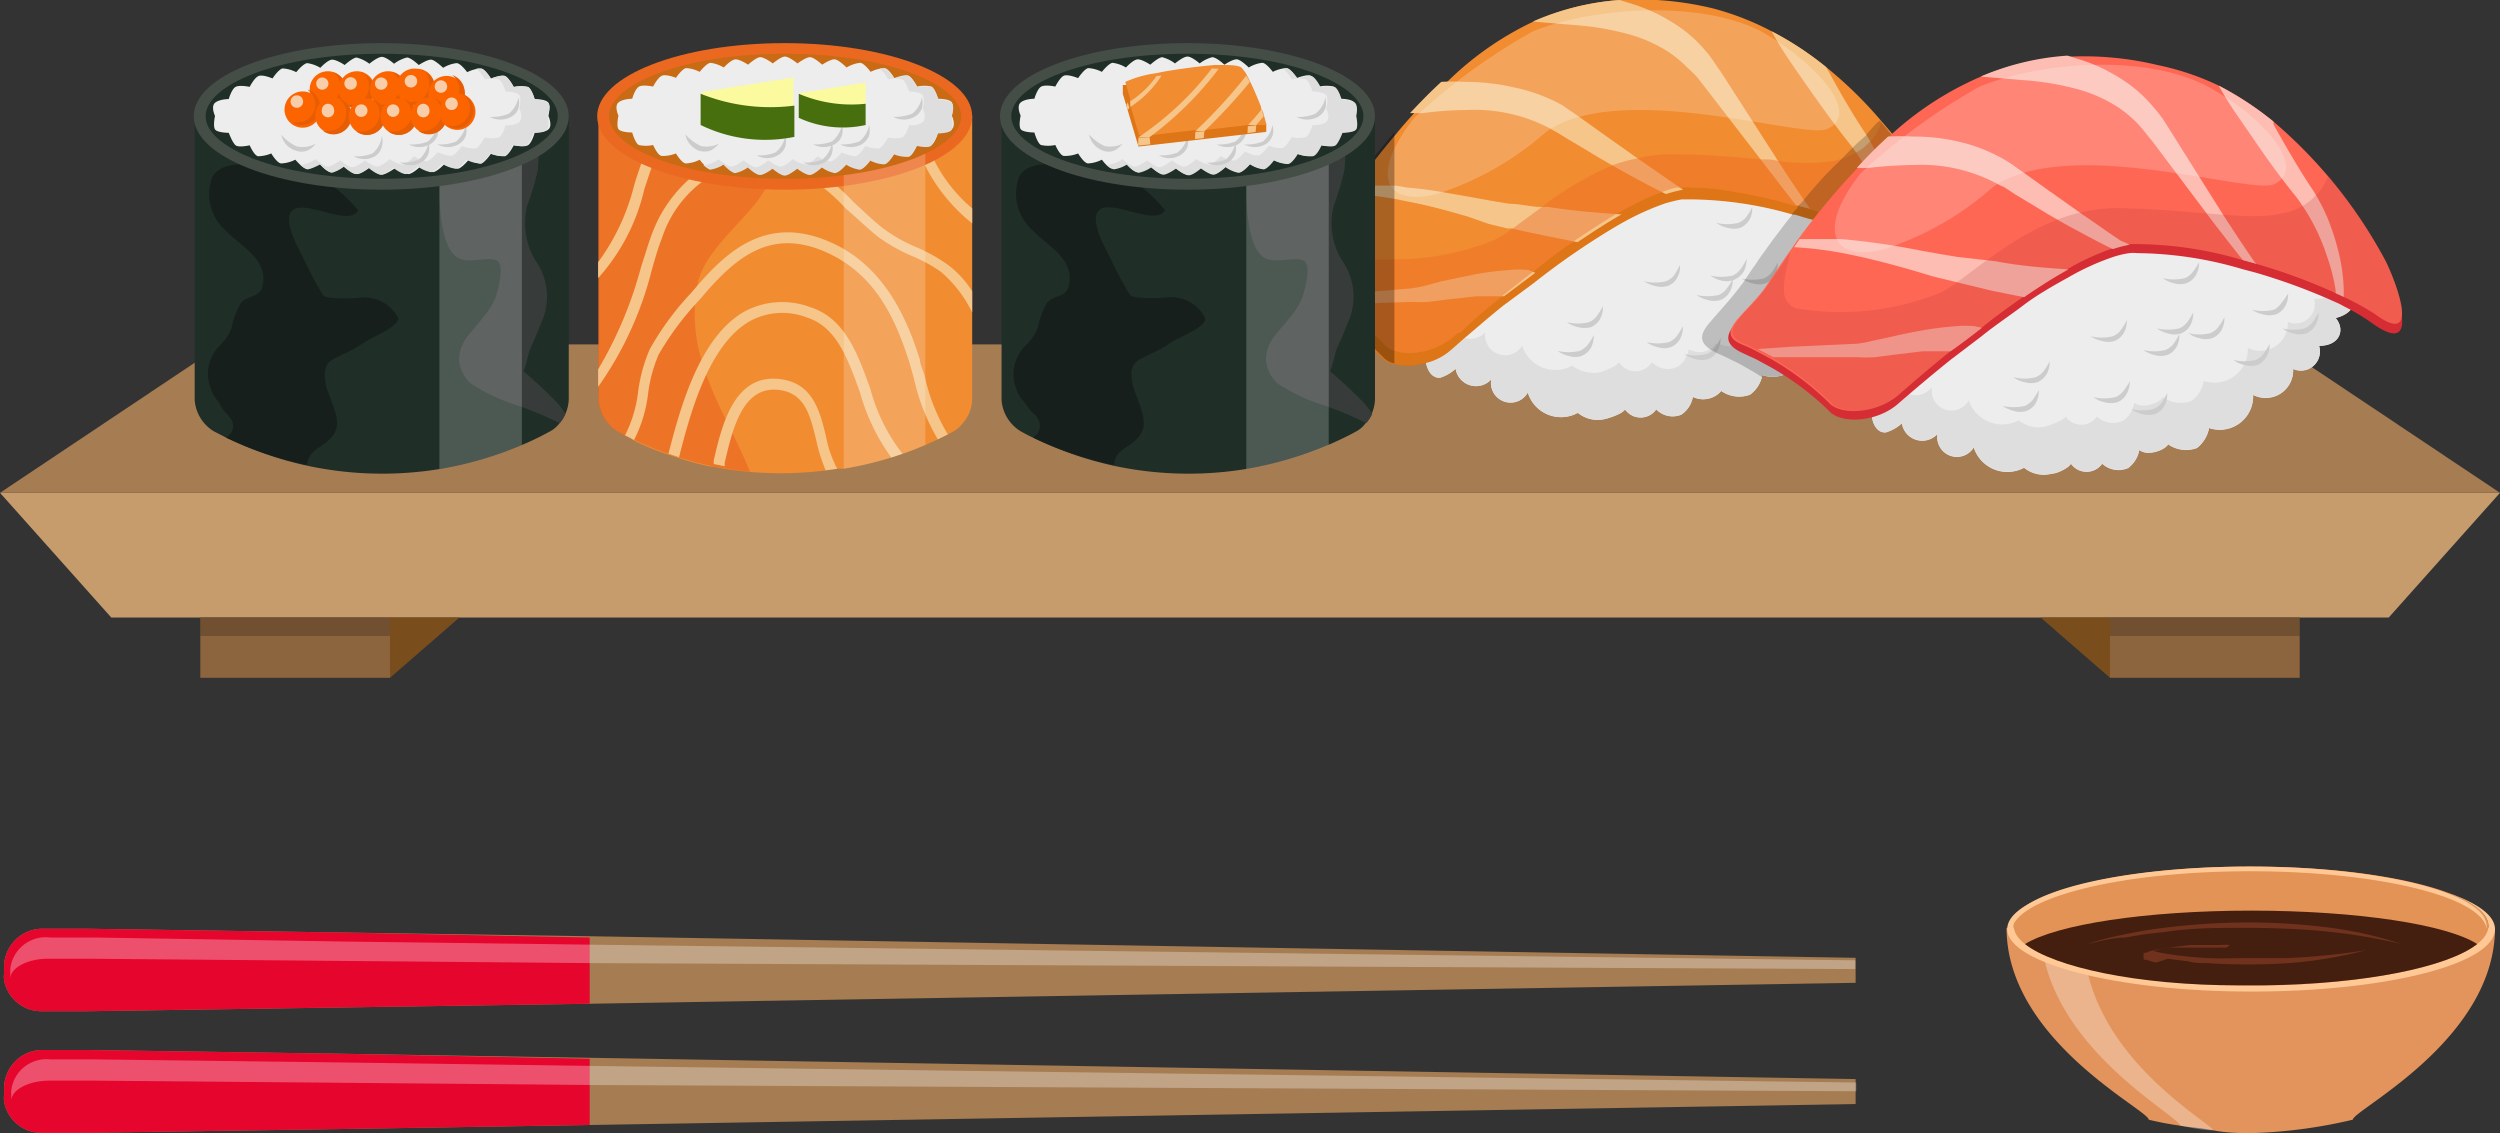 <svg xmlns="http://www.w3.org/2000/svg" viewBox="0 0 80 36.26"><rect x="0" y="0" width="80" height="36.26" fill="#333333" stroke="none"/><defs><style>.cls-1{fill:#c69c6c;}.cls-2{fill:#8c643d;}.cls-13,.cls-18,.cls-3{opacity:0.2;}.cls-4{fill:#7a4d1d;}.cls-5{fill:#a67c52;}.cls-6{fill:#ededed;}.cls-7{fill:#dedede;}.cls-8{fill:#ccc;}.cls-9{fill:#de7516;}.cls-10{fill:#f18c31;}.cls-11{fill:#f5c58a;}.cls-12,.cls-27,.cls-28{fill:#eb6821;}.cls-12{opacity:0.4;}.cls-13,.cls-33{fill:#fff;}.cls-14{fill:#d62d34;}.cls-15{fill:#ff6755;}.cls-16{fill:#fdbdb3;}.cls-17{fill:#ffab9f;}.cls-18{fill:#b63a35;}.cls-19,.cls-33{opacity:0.3;}.cls-20{fill:#1f2e27;}.cls-21{fill:#171f1c;}.cls-22{fill:#373c3b;}.cls-23{fill:#444e46;}.cls-24{fill:#fc6400;}.cls-25{fill:#e65d04;}.cls-26{fill:#f8ceaa;}.cls-27{opacity:0.7;}.cls-29{fill:#c96a14;}.cls-30{fill:#fbfa9f;}.cls-31{fill:#486f0e;}.cls-32{fill:#e3945c;}.cls-34{fill:#e39355;}.cls-35{fill:#ffc895;}.cls-36{fill:#441f10;}.cls-37{fill:#9e462b;opacity:0.5;}.cls-38{fill:#e6052d;}</style></defs><title>Asset 3</title><g id="Layer_2" data-name="Layer 2"><g id="Icons"><polygon class="cls-1" points="76.44 19.76 3.56 19.76 0 15.77 80 15.77 76.44 19.76"/><rect class="cls-2" x="67.52" y="19.76" width="6.07" height="1.93"/><rect class="cls-3" x="67.52" y="19.76" width="6.07" height="0.59"/><polygon class="cls-4" points="65.3 19.76 67.52 19.76 67.52 21.69 65.3 19.76"/><rect class="cls-2" x="6.41" y="19.76" width="6.07" height="1.93"/><rect class="cls-3" x="6.41" y="19.76" width="6.07" height="0.59"/><polygon class="cls-4" points="14.7 19.76 12.48 19.76 12.48 21.69 14.7 19.76"/><polygon class="cls-5" points="7.11 11.02 72.89 11.02 80 15.77 0 15.77 7.11 11.02"/><path class="cls-6" d="M60.71,7.32a.65.65,0,0,1,.32.59.48.48,0,0,1-.09.25,1,1,0,0,1-.5.29c.32.39.13.93-.54.9a.61.61,0,0,1-.83.73.88.88,0,0,1-1.28.83A1.07,1.07,0,0,1,56.38,12a.17.17,0,0,1,0,.07,1,1,0,0,1-.38.56,1,1,0,0,1-.92-.12.76.76,0,0,1-.91.19.86.86,0,0,1-.37.57A.73.73,0,0,1,53,13.1a.61.61,0,0,1-1,0c-.07.13-.45.26-.61.3a1,1,0,0,1-.9-.19,1.11,1.11,0,0,1-1.6-.65.63.63,0,0,1-1.17-.42.66.66,0,0,1-1.14-.34,1.28,1.28,0,0,1-.51.29c-.26,0-.39-.24-.44-.49,0,0,0-.06,0-.08-.16.14-.51,0-.66-.12l0,0a.43.43,0,0,1-.15-.15c-.06-.1,0-.22,0-.32,0-.26-.35-.26-.51-.46a.77.77,0,0,1-.1-.71,1,1,0,0,1,.17-.32.5.5,0,0,1-.13-.12,1.06,1.06,0,0,1-.25-.66c0-.12,0-.26,0-.39a2.63,2.63,0,0,1,.06-.39.43.43,0,0,1,0-.12.84.84,0,0,1,.15-.47s.89-.84.93-.74,0-.06,0-.1a.32.32,0,0,1,0-.14A1.07,1.07,0,0,1,45,6a3.26,3.26,0,0,1,.71-1.21c.64-.68,1.57,0,2.27.19,0-.21.15-.36.23-.53a2.18,2.18,0,0,1,.6-.68,5.53,5.53,0,0,1,.86-.5l.06,0A1.9,1.9,0,0,1,51.05,3c.38,0,.81.18,1.19.18a1,1,0,0,1,.74-1,2.54,2.54,0,0,1,1.54.51h0l.14.08c.19.11.67.6.92.57a.34.34,0,0,0,.11-.07c.07-.07.14-.18.2-.23a1.68,1.68,0,0,1,1-.25A4.58,4.58,0,0,1,58,3a.25.25,0,0,1,.14,0,2.33,2.33,0,0,1,.7.47,1.57,1.57,0,0,0,.24.21c.17.15.38.28.55.42l.1.08.19.17a1.51,1.51,0,0,1,.21.23c.17.21.07.24.13.47s.26.27.43.39a.23.23,0,0,1,.09.08c.52.51.25,1.17-.08,1.71h0Z"/><path class="cls-7" d="M60.71,7.32a.65.65,0,0,1,.32.59.48.48,0,0,1-.09.25,1,1,0,0,1-.5.29c.32.39.13.93-.54.9a.61.61,0,0,1-.83.73.88.88,0,0,1-1.28.83A1.07,1.07,0,0,1,56.38,12a.17.17,0,0,1,0,.07,1,1,0,0,1-.38.56,1,1,0,0,1-.92-.12.76.76,0,0,1-.91.19.86.86,0,0,1-.37.57A.73.73,0,0,1,53,13.1a.61.61,0,0,1-1,0c-.07.13-.45.26-.61.3a1,1,0,0,1-.9-.19,1.11,1.11,0,0,1-1.6-.65.63.63,0,0,1-1.17-.42.66.66,0,0,1-1.14-.34,1.28,1.28,0,0,1-.51.29c-.26,0-.39-.24-.44-.49,0,0,0-.06,0-.08-.16.14-.51,0-.66-.12l0,0a.43.43,0,0,1-.15-.15c-.06-.1,0-.22,0-.32,0-.26-.35-.26-.51-.46a.77.77,0,0,1-.1-.71,1,1,0,0,1,.17-.32.5.5,0,0,1-.13-.12,1.06,1.06,0,0,1-.25-.66c0-.12,0-.26,0-.39a2.63,2.63,0,0,1,.06-.39.43.43,0,0,1,0-.12.69.69,0,0,0,.15.14,1.23,1.23,0,0,0-.19.38.75.75,0,0,0,.12.65c.14.17.37.2.48.36a.62.62,0,0,1,0,.1c0,.1-.07.22,0,.32a.06.06,0,0,0,0,.05.33.33,0,0,0,.16.13c.16.1.5.26.67.13,0,.25.16.59.45.56a1.05,1.05,0,0,0,.5-.29.75.75,0,0,0,.33.47h0a.4.4,0,0,0,.21.07.64.64,0,0,0,.59-.2.64.64,0,0,0,1.18.43,1.11,1.11,0,0,0,1.6.64,1.11,1.11,0,0,0,.9.21c.15-.05.53-.19.6-.32a.62.62,0,0,0,1.05,0,.7.7,0,0,0,.81.15.63.63,0,0,0,.29-.34h0a.58.58,0,0,0,.08-.22.71.71,0,0,0,.68,0A.46.46,0,0,0,54.9,11s0,0,.06,0L55,11a1,1,0,0,0,.8,0,1,1,0,0,0,.39-.63A1.06,1.06,0,0,0,57.47,10a.27.27,0,0,0,.06-.12,1.35,1.35,0,0,0,.1-.46.73.73,0,0,0,.6.07.14.14,0,0,0,.09,0,.94.94,0,0,0,.54-.53l0-.05a.51.51,0,0,0,0-.29.61.61,0,0,0,.83-.73.87.87,0,0,0,.34,0,.55.55,0,0,0,.26-.2.31.31,0,0,0,.07-.2A.42.42,0,0,0,60.35,7a.22.22,0,0,0-.08-.13l0,0a.73.73,0,0,0,.32-.15.56.56,0,0,0-.1-1c.05-.1.11-.18.16-.27a.23.23,0,0,1,.09.08c.52.51.25,1.17-.08,1.71h0Z"/><path class="cls-8" d="M55.06,10.82a.8.8,0,0,1-.09.39.59.59,0,0,1-.3.28.76.76,0,0,1-.42,0,1,1,0,0,1-.35-.16,1.47,1.47,0,0,0,.7,0,.49.49,0,0,0,.26-.19A1.45,1.45,0,0,0,55.06,10.82Z"/><path class="cls-8" d="M53.85,10.44a.76.76,0,0,1-.08.39.57.57,0,0,1-.31.28.64.64,0,0,1-.41,0,1,1,0,0,1-.36-.16,1.67,1.67,0,0,0,.71,0,.63.63,0,0,0,.26-.2A1.93,1.93,0,0,0,53.85,10.44Z"/><path class="cls-8" d="M51,10.72a.88.88,0,0,1-.08.39.61.61,0,0,1-.31.28.65.65,0,0,1-.41,0,1,1,0,0,1-.36-.16,1.67,1.67,0,0,0,.71,0,.7.7,0,0,0,.26-.2A1.93,1.93,0,0,0,51,10.72Z"/><path class="cls-8" d="M51.29,9.8a.69.69,0,0,1-.08.39.59.59,0,0,1-.3.28.84.84,0,0,1-.41,0,1,1,0,0,1-.36-.16,1.48,1.48,0,0,0,.7,0,.56.56,0,0,0,.26-.2A2.32,2.32,0,0,0,51.29,9.8Z"/><path class="cls-8" d="M53.76,8.48a.69.69,0,0,1-.08.39.57.57,0,0,1-.31.28.72.72,0,0,1-.41,0A1,1,0,0,1,52.61,9a1.48,1.48,0,0,0,.7,0,.61.61,0,0,0,.26-.19A3.37,3.37,0,0,0,53.76,8.48Z"/><path class="cls-8" d="M55.45,8.93a.8.8,0,0,1-.09.39.59.59,0,0,1-.3.28.73.73,0,0,1-.41,0,1,1,0,0,1-.36-.16,1.62,1.62,0,0,0,.7,0,.57.57,0,0,0,.26-.2A2,2,0,0,0,55.45,8.93Z"/><path class="cls-8" d="M55.89,8.28a.88.88,0,0,1-.08.39.64.64,0,0,1-.72.31,1,1,0,0,1-.36-.16,1.67,1.67,0,0,0,.71,0,.6.6,0,0,0,.25-.2A1.45,1.45,0,0,0,55.89,8.28Z"/><path class="cls-8" d="M56.89,8.4a.84.84,0,0,1-.08.38.67.67,0,0,1-.31.29.72.72,0,0,1-.41,0,1,1,0,0,1-.36-.16,1.53,1.53,0,0,0,.71,0,.7.7,0,0,0,.26-.2A2.32,2.32,0,0,0,56.89,8.4Z"/><path class="cls-8" d="M56.07,6.63A.74.74,0,0,1,56,7a.63.63,0,0,1-.31.29.72.72,0,0,1-.41,0,1,1,0,0,1-.36-.16,1.52,1.52,0,0,0,.71,0,.63.63,0,0,0,.26-.2A1.93,1.93,0,0,0,56.07,6.63Z"/><path class="cls-8" d="M58.93,7.63a.8.8,0,0,1-.09.39.55.55,0,0,1-.3.28.73.73,0,0,1-.41,0,1.07,1.07,0,0,1-.36-.16,1.52,1.52,0,0,0,.71,0A.67.67,0,0,0,58.74,8,3.37,3.37,0,0,0,58.93,7.63Z"/><path class="cls-8" d="M58.33,9.28a.73.73,0,0,1-.08.38.63.63,0,0,1-.31.29.72.72,0,0,1-.41,0,1,1,0,0,1-.36-.16,1.52,1.52,0,0,0,.71,0,.63.63,0,0,0,.26-.2A2.32,2.32,0,0,0,58.33,9.28Z"/><path class="cls-8" d="M59.9,8.28a.73.73,0,0,1-.08.38.59.59,0,0,1-.31.29.72.72,0,0,1-.41,0,.83.83,0,0,1-.36-.16,1.52,1.52,0,0,0,.71,0,.7.7,0,0,0,.26-.2A2.32,2.32,0,0,0,59.9,8.28Z"/><path class="cls-9" d="M61.63,8.59a6.93,6.93,0,0,0-.69-.43A1.19,1.19,0,0,1,60.69,8c-.09,0-.17-.08-.26-.12l-.35-.15A16.2,16.2,0,0,0,57.88,7l-.44-.13s0,0-.06,0a12,12,0,0,0-3.31-.49l-.25,0a4.64,4.64,0,0,0-.54.13,8.63,8.63,0,0,0-1.42.65c-.47.27-.94.57-1.41.89s-.93.66-1.36,1l-1,.74c-.52.42-.94.79-1.25,1.05l-.41.36a1.88,1.88,0,0,1-.92.44,1.77,1.77,0,0,1-.94,0,.69.69,0,0,1-.38-.22A8.23,8.23,0,0,0,42.41,10c-.16-.09-.32-.18-.49-.26l-.42-.2c-.56-.25-.56-.52-.32-.83v0c.26-.33.77-.7,1.15-1.13a7.48,7.48,0,0,0,.57-.84c.06-.1.12-.18.18-.27l.17-.25s0,0,0,0a3.16,3.16,0,0,0,.2-.27c.33-.45.71-1,1.14-1.46l.47-.52.31-.32c.23-.25.47-.48.73-.72h0a3.18,3.18,0,0,1,.36-.3A9.88,9.88,0,0,1,49,1l.63-.25A8.12,8.12,0,0,1,51.8.32a5.93,5.93,0,0,1,.85,0h0a1.62,1.62,0,0,1,.31,0H53a10.68,10.68,0,0,1,1.78.27,7.59,7.59,0,0,1,1.85.69c.1.06.22.11.33.19s.34.2.51.3l0,0a8.27,8.27,0,0,1,.88.64c.13.1.27.22.39.33h0A13.18,13.18,0,0,1,60,4l.08.1a18.09,18.09,0,0,1,2,2.76,5.84,5.84,0,0,1,.45,1.32.15.15,0,0,1,0,.07C62.64,8.81,62.49,9.21,61.63,8.59Z"/><path class="cls-10" d="M62.56,8.26c0,.36-.22.52-.9,0A4.56,4.56,0,0,0,61,7.91a1.51,1.51,0,0,0-.31-.16,1.58,1.58,0,0,0-.26-.13.34.34,0,0,0-.12-.06c-.08,0-.18-.07-.27-.12l-.45-.18c-.55-.21-1.13-.41-1.71-.58a2.14,2.14,0,0,0-.34-.09h0a.14.14,0,0,0-.09,0A14.05,14.05,0,0,0,56,6.23a4.3,4.3,0,0,0-.45-.08A7.47,7.47,0,0,0,54.11,6a.73.73,0,0,0-.25,0l-.2,0a2.68,2.68,0,0,0-.35.1c-.21.07-.43.16-.68.27l-.56.28-.18.1c-.46.26-.93.57-1.41.89s-.92.65-1.35,1l-.58.45-.39.31-.29.24c-.48.39-.87.73-1.13,1a.15.15,0,0,0-.06,0v0s0,0,0,0a.9.9,0,0,0-.17.14,2.24,2.24,0,0,1-1.66.5l-.22-.06a.73.73,0,0,1-.35-.22,4.76,4.76,0,0,0-1-.81,1.2,1.2,0,0,0-.27-.19c-.18-.13-.38-.25-.57-.37h0a1.28,1.28,0,0,0-.25-.14L42,9.47l0,0a2.2,2.2,0,0,0-.39-.17c-.36-.16-.44-.34-.35-.55v0c.17-.37.79-.83,1.18-1.43.16-.24.37-.56.63-.93,0,0,.07-.11.12-.17l.18-.26c.37-.52.82-1.1,1.32-1.69.16-.2.33-.39.5-.58.32-.36.68-.71,1.05-1A10,10,0,0,1,49.05.7,8.23,8.23,0,0,1,51.82,0a10.13,10.13,0,0,1,3,.27A8.84,8.84,0,0,1,56.69,1a10.18,10.18,0,0,1,1.75,1.15A13.2,13.2,0,0,1,60.2,3.87s0,0,0,0l.3.35A15.18,15.18,0,0,1,62,6.51a5.29,5.29,0,0,1,.55,1.68A.15.15,0,0,1,62.56,8.26Z"/><path class="cls-11" d="M60.72,7.74l-.26-.12a.28.28,0,0,0,0-.09,5.76,5.76,0,0,0-.26-1.07,6.3,6.3,0,0,0-1.06-1.92c-.48-.61-.93-1.24-1.37-1.87S57,1.57,56.69,1a10.18,10.18,0,0,1,1.75,1.15.41.41,0,0,0,.05.09c.36.66.74,1.32,1.15,1.95a5.64,5.64,0,0,1,.56,1.06,7.31,7.31,0,0,1,.36,1.12,5.68,5.68,0,0,1,.16,1.16Z"/><path class="cls-11" d="M57.92,6.68l-.45-.12c-.3-.37-.58-.75-.87-1.12L54.55,2.78l-.25-.32A3.58,3.58,0,0,0,54,2.17a3.86,3.86,0,0,0-.58-.49,4.62,4.62,0,0,0-1.4-.61A8.87,8.87,0,0,0,50.49.81L49.05.69A8.47,8.47,0,0,1,51.83,0l.51.16A5.58,5.58,0,0,1,53.93,1a4.43,4.43,0,0,1,.66.64,3.38,3.38,0,0,1,.27.36l.24.35L56.93,5.2c.3.47.61.93.93,1.39Z"/><path class="cls-11" d="M53.86,6.07a5,5,0,0,0-.55.14c-.41-.2-.82-.42-1.22-.64s-.86-.48-1.28-.74l-.64-.38-.31-.19-.16-.09-.14-.08a5.17,5.17,0,0,0-2.62-.57,11.14,11.14,0,0,0-1.41.1l-.41,0c.33-.35.68-.71,1-1h0a6.77,6.77,0,0,1,.78,0,6.92,6.92,0,0,1,1.56.18A5.44,5.44,0,0,1,50,3.37l.17.12.15.1.3.21.6.43,1.2.85,1.2.83Z"/><path class="cls-11" d="M51.89,6.86c-.46.26-.93.57-1.41.89l-1-.2c-.37-.08-.74-.15-1.1-.24l-.15,0-.61-.15L47,6.94c-.65-.19-1.3-.37-2-.5l-.39-.08h0c-.43-.07-.85-.13-1.29-.16h-.16l.18-.26h.18c.34,0,.68,0,1,0h.12A3,3,0,0,1,45,6a12.15,12.15,0,0,1,1.23.16l.86.15.6.11.61.1c.3,0,.61.08.92.1l.31,0C50.34,6.75,51.12,6.81,51.89,6.86Z"/><path class="cls-11" d="M49.13,8.73l-1,.75c-.29,0-.58,0-.88,0l-1,.11-.54.07a4.65,4.65,0,0,1-.57,0L43,9.74h-.56L42,9.47l1-.06,2.13-.18a3.43,3.43,0,0,0,.49-.09L46.13,9l1.06-.22a9.61,9.61,0,0,1,1.11-.14,3.19,3.19,0,0,1,.61,0Z"/><path class="cls-12" d="M62.56,8.26c0,.36-.22.52-.9,0A4.56,4.56,0,0,0,61,7.91a1.51,1.51,0,0,0-.31-.16,1.58,1.58,0,0,0-.26-.13.34.34,0,0,0-.12-.06c-.08,0-.18-.07-.27-.12l-.45-.18c-.55-.21-1.13-.41-1.71-.58a2.14,2.14,0,0,0-.34-.09h0a.14.14,0,0,0-.09,0A14.05,14.05,0,0,0,56,6.23a4.3,4.3,0,0,0-.45-.08A7.47,7.47,0,0,0,54.11,6a.73.73,0,0,0-.25,0l-.2,0a2.68,2.68,0,0,0-.35.1c-.21.07-.43.16-.68.27l-.56.28-.18.1c-.46.26-.93.57-1.41.89s-.92.65-1.35,1l-.58.45-.39.31-.29.24c-.48.39-.87.73-1.13,1a.15.15,0,0,0-.06,0v0s0,0,0,0a.9.9,0,0,0-.17.14,2.24,2.24,0,0,1-1.66.5l-.22-.06a.73.73,0,0,1-.35-.22,4.76,4.76,0,0,0-1-.81,1.2,1.2,0,0,0-.27-.19c-.18-.13-.38-.25-.57-.37h0a1.28,1.28,0,0,0-.25-.14L42,9.47l0,0a2.2,2.2,0,0,0-.39-.17c-.36-.16-.44-.34-.35-.55v0c.17-.37.79-.83,1.18-1.43.16-.24.37-.56.63-.93q0,.21-.09.39c-.17.7-.24,1.18.26,1.4a2.15,2.15,0,0,0,.69.12h0a5.75,5.75,0,0,0,.72,0,8.43,8.43,0,0,0,3.24-.65c.14-.09.31-.18.48-.31l.92-.68A10.41,10.41,0,0,1,51.6,5.29a4.82,4.82,0,0,1,.79-.22,4.44,4.44,0,0,1,1.22-.13c1.11,0,2,.1,2.73.16h0c.2,0,.38,0,.54.05a6.29,6.29,0,0,0,1.82,0l.21-.06a2.34,2.34,0,0,0,.45-.19,1.58,1.58,0,0,0,.47-.36l.09-.09a1.23,1.23,0,0,0,.19-.31.78.78,0,0,0,.09-.21l.3.35A15.18,15.18,0,0,1,62,6.51a5.29,5.29,0,0,1,.55,1.68A.15.15,0,0,1,62.56,8.26Z"/><path class="cls-13" d="M56.35,1C54.4,0,51,.22,49.06,1a19.31,19.31,0,0,0-3.81,2.78c-1.39,1.76-1,2.85.73,2.43a9.89,9.89,0,0,0,3.51-2c2.42-1.68,8.29.28,9-.09C59.56,3.61,58.11,2,56.35,1Z"/><path class="cls-3" d="M61.63,8.59a6.93,6.93,0,0,0-.69-.43,1,1,0,0,1-.5.29c.32.39.13.93-.54.9a.61.61,0,0,1-.83.73.88.88,0,0,1-1.28.83A1.07,1.07,0,0,1,56.38,12a.17.17,0,0,1,0,.07c-.16-.11-.33-.21-.51-.31a4.74,4.74,0,0,0-.5-.26c-.15-.08-.29-.14-.43-.2h0l-.12-.07a.35.35,0,0,1-.12-.07c-.31-.22-.28-.45-.09-.71S55.4,9.58,55.81,9h0l0,0,.3-.45a1,1,0,0,0,.08-.11c.08-.12.15-.23.25-.36l.13-.18.18-.25c.18-.23.37-.5.59-.76,0-.08.12-.16.18-.24h0c0-.08.11-.13.15-.19.3-.37.63-.75,1-1.12l.23-.22.34-.35a6,6,0,0,1,.46-.42s0,0,0,0l0,0A2.88,2.88,0,0,1,60,4a.7.7,0,0,1,.16-.14l.31.38A15.18,15.18,0,0,1,62,6.51a5.29,5.29,0,0,1,.55,1.68.15.15,0,0,1,0,.07C62.64,8.81,62.49,9.21,61.63,8.59Z"/><path class="cls-6" d="M59.31,8.3c0-.09-.87.69-.92.75a1.07,1.07,0,0,0-.18.58,2,2,0,0,0,0,.77,1,1,0,0,0,.37.79.84.84,0,0,0-.07,1c.17.2.47.2.52.46,0,.09-.08.21,0,.33s.14.13.21.17.49.26.66.12c0,.26.16.6.45.57a1.36,1.36,0,0,0,.51-.29.66.66,0,0,0,1.14.34.63.63,0,0,0,1.16.43,1.13,1.13,0,0,0,1.61.65,1,1,0,0,0,.89.19c.16,0,.54-.18.61-.32a.61.61,0,0,0,1,0,.77.77,0,0,0,.83.14.94.94,0,0,0,.36-.58c.26.22.83,0,.92-.18a1,1,0,0,0,.92.12,1.05,1.05,0,0,0,.39-.64,1.07,1.07,0,0,0,1.41-1.06.88.88,0,0,0,1.28-.83.61.61,0,0,0,.83-.74c.66,0,.85-.51.53-.89.75-.19.75-.81.27-1.14.34-.54.61-1.22.09-1.73-.17-.16-.47-.26-.53-.46s0-.26-.12-.47a5.74,5.74,0,0,0-1.06-.9,4.16,4.16,0,0,0-.93-.69,4.06,4.06,0,0,0-1.24-.19,1.6,1.6,0,0,0-1,.24c-.08.08-.2.27-.31.29s-.73-.45-.91-.56A3,3,0,0,0,67.27,4a1,1,0,0,0-.75,1c-.37,0-.8-.14-1.18-.18A2,2,0,0,0,64,5a2.87,2.87,0,0,0-1.45,1.18c-.08.17-.26.33-.24.52-.7-.21-1.63-.87-2.26-.19C59.71,6.91,59.14,7.78,59.31,8.3Z"/><path class="cls-7" d="M75,9.07c.34-.54.61-1.22.09-1.73L75,7.26a2.54,2.54,0,0,1-.16.28c.48.32.49.94-.27,1.13.32.38.14.94-.52.89a.62.62,0,0,1-.84.74.88.88,0,0,1-1.28.83,1.07,1.07,0,0,1-1.41,1.06,1,1,0,0,1-.39.64,1,1,0,0,1-.92-.12c-.08.17-.66.4-.91.18a.88.88,0,0,1-.37.58.77.77,0,0,1-.83-.14.61.61,0,0,1-1,0c-.08.13-.46.26-.61.31a1,1,0,0,1-.89-.19A1.13,1.13,0,0,1,63,12.81a.63.63,0,0,1-1.17-.43A.66.66,0,0,1,60.64,12a1.36,1.36,0,0,1-.51.29c-.29,0-.42-.31-.45-.57-.16.14-.51,0-.66-.12s-.18-.1-.21-.17,0-.23,0-.33c0-.26-.35-.26-.52-.46a.84.84,0,0,1,.08-1,.46.46,0,0,1-.16-.15.51.51,0,0,0,0,.13,2,2,0,0,0,0,.77,1,1,0,0,0,.37.79.84.84,0,0,0-.07,1c.17.2.47.2.52.46,0,.09-.08.21,0,.33s.14.13.21.17.49.26.66.12c0,.26.16.6.45.57a1.36,1.36,0,0,0,.51-.29.66.66,0,0,0,1.14.34.63.63,0,0,0,1.16.43,1.13,1.13,0,0,0,1.61.65,1,1,0,0,0,.89.19c.16,0,.54-.18.61-.32a.61.61,0,0,0,1,0,.77.77,0,0,0,.83.14.94.94,0,0,0,.36-.58c.26.22.83,0,.92-.18a1,1,0,0,0,.92.12,1.05,1.05,0,0,0,.39-.64,1.07,1.07,0,0,0,1.41-1.06.88.88,0,0,0,1.28-.83.61.61,0,0,0,.83-.74c.66,0,.85-.51.53-.89C75.48,10,75.48,9.4,75,9.07Z"/><path class="cls-8" d="M69.35,12.58a.78.78,0,0,1-.08.39.61.61,0,0,1-.31.28.72.72,0,0,1-.41,0,1.17,1.17,0,0,1-.36-.16,1.52,1.52,0,0,0,.71,0,.58.58,0,0,0,.26-.19A2.46,2.46,0,0,0,69.35,12.58Z"/><path class="cls-8" d="M68.15,12.2a.77.77,0,0,1-.09.39.59.59,0,0,1-.3.28.76.76,0,0,1-.42,0,.86.86,0,0,1-.35-.16,1.62,1.62,0,0,0,.7,0,.63.63,0,0,0,.26-.2A2,2,0,0,0,68.15,12.2Z"/><path class="cls-8" d="M65.24,12.48a.78.78,0,0,1-.08.39.57.57,0,0,1-.31.28.72.72,0,0,1-.41,0,1.17,1.17,0,0,1-.36-.16,1.67,1.67,0,0,0,.71,0,.63.63,0,0,0,.26-.2A1.93,1.93,0,0,0,65.24,12.48Z"/><path class="cls-8" d="M65.59,11.56a.84.84,0,0,1-.08.38.67.67,0,0,1-.31.29.72.72,0,0,1-.41,0,.83.83,0,0,1-.36-.16,1.41,1.41,0,0,0,.71,0,.61.61,0,0,0,.26-.2A2.32,2.32,0,0,0,65.59,11.56Z"/><path class="cls-8" d="M68.06,10.24a.84.84,0,0,1-.08.38.62.62,0,0,1-.31.29.72.72,0,0,1-.41,0,1,1,0,0,1-.36-.15,1.52,1.52,0,0,0,.71,0,.61.61,0,0,0,.26-.2A2.32,2.32,0,0,0,68.06,10.24Z"/><path class="cls-8" d="M69.74,10.69a.78.78,0,0,1-.08.39.57.57,0,0,1-.31.28.72.72,0,0,1-.41,0,1.17,1.17,0,0,1-.36-.16,1.51,1.51,0,0,0,.71,0,.67.67,0,0,0,.26-.19A2.46,2.46,0,0,0,69.74,10.69Z"/><path class="cls-8" d="M70.18,10a.76.76,0,0,1-.08.39.57.57,0,0,1-.31.28.64.64,0,0,1-.41,0,1,1,0,0,1-.36-.16,1.67,1.67,0,0,0,.71,0,.63.63,0,0,0,.26-.2A1.93,1.93,0,0,0,70.18,10Z"/><path class="cls-8" d="M71.18,10.15a.76.76,0,0,1-.08.39.57.57,0,0,1-.31.28.64.64,0,0,1-.41,0,.86.86,0,0,1-.35-.16,1.48,1.48,0,0,0,.7,0,.63.63,0,0,0,.26-.2A1.93,1.93,0,0,0,71.18,10.15Z"/><path class="cls-8" d="M70.37,8.39a.75.75,0,0,1-.09.39.57.57,0,0,1-.31.28.64.64,0,0,1-.41,0,.86.86,0,0,1-.35-.16,1.48,1.48,0,0,0,.7,0,.57.57,0,0,0,.26-.2A2,2,0,0,0,70.37,8.39Z"/><path class="cls-8" d="M73.22,9.39a.73.73,0,0,1-.08.38.59.59,0,0,1-.31.29.72.72,0,0,1-.41,0,1,1,0,0,1-.36-.15,1.51,1.51,0,0,0,.71,0A.63.63,0,0,0,73,9.7,2.32,2.32,0,0,0,73.22,9.39Z"/><path class="cls-8" d="M72.63,11a.77.77,0,0,1-.09.39.65.65,0,0,1-.3.29.72.72,0,0,1-.41,0,.85.85,0,0,1-.36-.16,1.67,1.67,0,0,0,.71,0,.6.6,0,0,0,.25-.2A2,2,0,0,0,72.63,11Z"/><path class="cls-8" d="M74.19,10a.64.64,0,0,1-.08.38.63.63,0,0,1-.31.29.72.72,0,0,1-.41,0,.86.86,0,0,1-.35-.16,1.48,1.48,0,0,0,.7,0,.63.63,0,0,0,.26-.2A2.32,2.32,0,0,0,74.19,10Z"/><path class="cls-14" d="M75.92,10.35A6.68,6.68,0,0,0,75,9.8a2.1,2.1,0,0,0-.26-.13,19.24,19.24,0,0,0-2.54-.94l-.45-.12a12.17,12.17,0,0,0-3.36-.51,1.07,1.07,0,0,0-.25,0,3,3,0,0,0-.54.13,7.94,7.94,0,0,0-1.42.65h0c-.47.26-1,.56-1.42.88s-.92.65-1.35,1l-1,.76c-.82.66-1.45,1.21-1.67,1.4-.68.6-1.85.66-2.22.22a9.05,9.05,0,0,0-1.84-1.38l-.48-.26h0l-.43-.2c-1.14-.52.08-1.15.84-2a12.52,12.52,0,0,0,.75-1.1L57.56,8A24.42,24.42,0,0,1,59.38,5.7c.33-.36.68-.71,1-1h0a10.46,10.46,0,0,1,2.88-1.91,8.47,8.47,0,0,1,2.78-.67,10.21,10.21,0,0,1,3,.28A8.4,8.4,0,0,1,71,3,10.8,10.8,0,0,1,72.7,4.18a16.83,16.83,0,0,1,3.69,4.45C76.58,9,77.6,11.55,75.92,10.35Z"/><path class="cls-15" d="M76,10.05A8.89,8.89,0,0,0,75,9.5l-.26-.12a17.93,17.93,0,0,0-2.54-.94l-.44-.12a12.28,12.28,0,0,0-3.37-.51l-.25,0a4.32,4.32,0,0,0-.54.14,7.94,7.94,0,0,0-1.42.65h0c-.47.26-.94.56-1.42.89s-.92.65-1.35,1-.66.51-1,.75c-.83.67-1.45,1.22-1.67,1.41-.69.59-1.86.66-2.23.22a9.22,9.22,0,0,0-1.83-1.38l-.49-.26h0a4.14,4.14,0,0,0-.43-.2c-1-.41.22-1,.84-2,.19-.28.44-.66.75-1.1l.18-.26A23.11,23.11,0,0,1,59.42,5.4a14.58,14.58,0,0,1,1-1h0a10.25,10.25,0,0,1,2.88-1.91,8.47,8.47,0,0,1,2.78-.67,10.15,10.15,0,0,1,3,.27A8.42,8.42,0,0,1,71,2.74a10.18,10.18,0,0,1,1.75,1.15A15.29,15.29,0,0,1,76.3,8.28C76.49,8.6,77.63,11.25,76,10.05Z"/><path class="cls-16" d="M75,9.5l-.26-.12V9.29a5.79,5.79,0,0,0-.27-1.07,6.45,6.45,0,0,0-1-1.93c-.49-.6-.94-1.23-1.37-1.86S71.32,3.33,71,2.74a10.18,10.18,0,0,1,1.75,1.15l0,.09c.37.66.75,1.32,1.16,1.95A5.83,5.83,0,0,1,74.49,7a7.8,7.8,0,0,1,.36,1.13A5.68,5.68,0,0,1,75,9.27Z"/><path class="cls-16" d="M72.21,8.44l-.44-.12c-.3-.37-.59-.75-.88-1.12l-2-2.66-.26-.32a3.47,3.47,0,0,0-.25-.29,3.94,3.94,0,0,0-.59-.49,4.62,4.62,0,0,0-1.4-.61,8.87,8.87,0,0,0-1.57-.26l-1.44-.12a8.47,8.47,0,0,1,2.78-.67l.51.16a5.64,5.64,0,0,1,1.6.86,4.37,4.37,0,0,1,.65.64c.1.11.19.23.28.35l.23.36L71.22,7c.31.47.61.93.93,1.39Z"/><path class="cls-16" d="M68.15,7.83a4.32,4.32,0,0,0-.54.14c-.42-.2-.82-.42-1.23-.64s-.86-.48-1.28-.74l-.63-.38L64.15,6,64,5.93l-.15-.08a5.15,5.15,0,0,0-2.62-.57,13.69,13.69,0,0,0-1.41.09,2.69,2.69,0,0,1-.4,0,14.58,14.58,0,0,1,1-1h0a6.77,6.77,0,0,1,.78,0,6.31,6.31,0,0,1,1.55.18,5.32,5.32,0,0,1,1.48.61l.17.11.15.11.3.21.6.43,1.2.85c.4.27.8.56,1.21.83Z"/><path class="cls-16" d="M66.19,8.62c-.47.26-.94.56-1.42.89l-1-.2L62.49,9l-.62-.15-.6-.18c-.79-.23-1.6-.44-2.41-.59a11.71,11.71,0,0,0-1.45-.17l.18-.26c.44,0,.88,0,1.32,0a23.33,23.33,0,0,1,2.51.36l.61.11.6.1,1.23.14C64.63,8.51,65.41,8.57,66.19,8.62Z"/><path class="cls-17" d="M63.42,10.49c-.34.26-.66.51-1,.75-.29,0-.59,0-.89,0l-1,.12-.53.07a4.84,4.84,0,0,1-.57,0l-2.14,0h-.55l-.49-.26,1-.07L59.41,11a3.43,3.43,0,0,0,.49-.09l.52-.11c.35-.08.7-.16,1.06-.22a9.9,9.9,0,0,1,1.11-.14,3.16,3.16,0,0,1,.61,0Z"/><path class="cls-18" d="M76,10.05A16.59,16.59,0,0,0,68.4,7.81c-2.24.11-6.92,4.25-7.6,4.84s-1.86.66-2.23.22A9.53,9.53,0,0,0,55.82,11c-1-.41.22-1,.84-2,.17-.24.38-.56.63-.93-.2.9-.41,1.54.17,1.79a8.48,8.48,0,0,0,4.69-.52c1.1-.6,3.06-2.76,5.75-2.68s4.07.41,5.1.17a1.91,1.91,0,0,0,1.51-1.22A16.93,16.93,0,0,1,76.3,8.28C76.49,8.6,77.63,11.25,76,10.05Z"/><path class="cls-13" d="M70.65,2.77c-2-1.06-5.35-.79-7.3,0a19.92,19.92,0,0,0-3.81,2.78c-1.39,1.76-.95,2.85.73,2.43a9.72,9.72,0,0,0,3.51-2c2.43-1.68,8.29.28,9-.09C73.86,5.37,72.41,3.72,70.65,2.77Z"/><path class="cls-19" d="M44.62,4.23v7.4a.69.69,0,0,1-.38-.22A8.23,8.23,0,0,0,42.41,10c-.16-.09-.32-.18-.49-.26l-.42-.2c-.56-.25-.56-.52-.32-.83v0c.17-.37.79-.83,1.18-1.43.16-.24.37-.56.63-.93,0,0,.07-.11.12-.17l.18-.26C43.67,5.4,44.12,4.82,44.62,4.23Z"/><path class="cls-20" d="M44,3.7v9.07a1.24,1.24,0,0,1-.11.48,1.21,1.21,0,0,1-.19.29.88.88,0,0,1-.31.27c-.29.16-.59.3-.89.43a11.73,11.73,0,0,1-2.64.77,11.41,11.41,0,0,1-4.24-.11A11.5,11.5,0,0,1,33.05,14c-.14-.06-.26-.13-.39-.2a1.28,1.28,0,0,1-.61-1V3.7a11.62,11.62,0,0,0,2.32,1.08,10.36,10.36,0,0,0,1.29.36,11.3,11.3,0,0,0,4.22.09h0a11.19,11.19,0,0,0,2.62-.76L43,4.25A10,10,0,0,0,44,3.7Z"/><path class="cls-21" d="M38.57,10.19c0,.3-.81.58-1.06.75a5.63,5.63,0,0,1-.76.42c-.31.16-.48.2-.54.52a1.71,1.71,0,0,0,.14.74c.23.66.49,1.11-.15,1.58-.29.2-.51.31-.56.68v0A11.5,11.5,0,0,1,33.05,14a.41.41,0,0,0,.14-.62c0-.07-.18-.19-.23-.26l-.19-.26a1.18,1.18,0,0,1-.26-.45,1.27,1.27,0,0,1,.29-1.33,1.78,1.78,0,0,0,.41-.59,2.55,2.55,0,0,1,.3-.81c.24-.26.6-.15.69-.54.25-1.05-1.12-1.41-1.52-2.24a1.54,1.54,0,0,1-.07-1.24c.32-.58,1.23-.36,1.78-.43a2.26,2.26,0,0,0,0-.46,10.36,10.36,0,0,0,1.29.36,3.48,3.48,0,0,0,.49.59,5.13,5.13,0,0,1,1.11,1c-.33.59-1.91-.51-2.18.11-.14.32.18.94.33,1.23s.36.75.57,1.11.16.3.41.35a5.41,5.41,0,0,0,.9,0A1.21,1.21,0,0,1,38.57,10.19Z"/><path class="cls-22" d="M43.91,13.25a1.21,1.21,0,0,1-.19.29A10.66,10.66,0,0,0,42.45,13a5.94,5.94,0,0,1-1.57-.73,1.15,1.15,0,0,1-.37-.74c0-.65.44-.92.76-1.37a2.12,2.12,0,0,0,.4-.64c.08-.24.26-.86.12-1.11s-.85,0-1.17-.1c-.53-.1-.64-1-.7-1.42a10,10,0,0,1,0-1.64,11.19,11.19,0,0,0,3.1-1,5.92,5.92,0,0,1,0,1.19,8.21,8.21,0,0,1-.34,1.14,2.3,2.3,0,0,0,.26,1.75,2,2,0,0,1,.19,2c-.1.24-.19.48-.31.73s-.14.54-.26.82a14.54,14.54,0,0,1,1.07,1A2,2,0,0,1,43.91,13.25Z"/><path class="cls-13" d="M42.52,4.47v9.77a11.73,11.73,0,0,1-2.64.77V5.23h0A11.19,11.19,0,0,0,42.52,4.47Z"/><path class="cls-23" d="M44,3.72c0,1.3-2.68,2.35-6,2.35s-6-1.05-6-2.35,2.68-2.34,6-2.34S44,2.43,44,3.72Z"/><path class="cls-20" d="M38,5.72c-3.33,0-5.64-1-5.64-2s2.31-2,5.64-2,5.63,1,5.63,2S41.36,5.72,38,5.72Z"/><path class="cls-6" d="M38,5.59c-.14,0-.4-.22-.4-.22s-.28.21-.41.2-.38-.24-.38-.24a1.14,1.14,0,0,1-.41.18c-.14,0-.37-.27-.37-.27a1.07,1.07,0,0,1-.43.16c-.13,0-.34-.29-.34-.29a1.12,1.12,0,0,1-.44.12c-.13,0-.32-.32-.32-.32a1.13,1.13,0,0,1-.45.08c-.13,0-.28-.35-.28-.35a1.07,1.07,0,0,1-.46,0c-.12-.07-.21-.4-.21-.4s-.37,0-.44-.11,0-.43,0-.43-.14-.3,0-.42.44-.12.44-.12.09-.32.22-.39.45,0,.45,0,.15-.3.28-.35.45.08.45.08.19-.29.32-.32a1.07,1.07,0,0,1,.44.12s.21-.27.34-.29a1.09,1.09,0,0,1,.43.15s.23-.25.37-.26.41.17.41.17.25-.23.38-.24a1.18,1.18,0,0,1,.41.2s.26-.22.4-.22.39.22.39.22a1.11,1.11,0,0,1,.4-.2c.14,0,.39.24.39.24s.28-.19.41-.17.37.26.37.26a1.09,1.09,0,0,1,.43-.15c.13,0,.34.29.34.29a1.07,1.07,0,0,1,.44-.12c.13,0,.32.32.32.32s.33-.13.45-.08.28.35.28.35a1.07,1.07,0,0,1,.46,0c.12.07.21.39.21.39s.37,0,.44.12,0,.42,0,.42.14.31,0,.43-.44.11-.44.11-.09.33-.22.4-.45,0-.45,0-.15.3-.29.35a1.11,1.11,0,0,1-.44-.08s-.19.28-.32.32a1.07,1.07,0,0,1-.44-.12s-.21.26-.34.29A1.07,1.07,0,0,1,40,5.24s-.23.25-.37.27a1.06,1.06,0,0,1-.41-.18s-.25.24-.38.24-.41-.2-.41-.2S38.17,5.59,38,5.59Z"/><path class="cls-7" d="M43.37,3.3c-.07-.09-.44-.12-.44-.12s-.09-.32-.21-.39a1.07,1.07,0,0,0-.46,0s-.15-.3-.28-.35-.45.08-.45.08-.19-.28-.32-.32a.4.4,0,0,0-.15,0,1,1,0,0,1,.27.34,1.06,1.06,0,0,1,.45,0c.13.07.22.39.22.39s.36,0,.44.12,0,.42,0,.42.15.3,0,.43S42,4,42,4s-.09.32-.22.39a1.06,1.06,0,0,1-.45,0s-.16.3-.29.35a1.07,1.07,0,0,1-.44-.08s-.19.28-.33.31-.43-.12-.43-.12-.22.27-.35.29A1.09,1.09,0,0,1,39.06,5s-.23.25-.36.27a1.12,1.12,0,0,1-.42-.18s-.24.23-.38.24-.4-.2-.4-.2-.27.22-.4.22-.39-.22-.39-.22-.28.21-.41.2-.38-.24-.38-.24a1.12,1.12,0,0,1-.42.18l-.07,0a.64.64,0,0,0,.21.15,1.07,1.07,0,0,0,.43-.16s.23.25.37.27a1.14,1.14,0,0,0,.41-.18s.25.24.38.24.41-.2.41-.2.26.22.4.22.39-.22.39-.22.28.21.41.2.38-.24.38-.24a1.06,1.06,0,0,0,.41.18c.14,0,.37-.27.37-.27a1.07,1.07,0,0,0,.43.16c.13,0,.34-.29.34-.29a1.07,1.07,0,0,0,.44.12c.13,0,.32-.32.32-.32A1.11,1.11,0,0,0,42,5c.14,0,.29-.35.29-.35s.35.08.45,0,.22-.4.22-.4.37,0,.44-.11,0-.43,0-.43S43.47,3.42,43.37,3.3Z"/><path class="cls-8" d="M38,4.35a.66.66,0,0,1,0,.34.51.51,0,0,1-.24.28.68.68,0,0,1-.68,0,1.41,1.41,0,0,0,.6-.09A.86.86,0,0,0,38,4.35Z"/><path class="cls-8" d="M39.53,4.58a.66.66,0,0,1,0,.34.55.55,0,0,1-.24.28.71.71,0,0,1-.68,0,1.45,1.45,0,0,0,.61-.09A.93.93,0,0,0,39.53,4.58Z"/><path class="cls-8" d="M39.85,4a.66.66,0,0,1,0,.34.55.55,0,0,1-.24.28.71.71,0,0,1-.68,0,1.38,1.38,0,0,0,.6-.09A.89.89,0,0,0,39.85,4Z"/><path class="cls-8" d="M40.72,4a.57.57,0,0,1,0,.34.53.53,0,0,1-.23.28.71.71,0,0,1-.68,0,1.43,1.43,0,0,0,.6-.09A.88.88,0,0,0,40.72,4Z"/><path class="cls-8" d="M35.92,4.6a.73.73,0,0,1-.27.22.5.5,0,0,1-.36,0,.7.7,0,0,1-.44-.52,1.51,1.51,0,0,0,.49.37A.88.88,0,0,0,35.92,4.6Z"/><path class="cls-8" d="M42.41,3.12a.71.71,0,0,1,0,.35.52.52,0,0,1-.24.27.71.71,0,0,1-.68,0,1.37,1.37,0,0,0,.6-.1A.86.86,0,0,0,42.41,3.12Z"/><path class="cls-9" d="M40.39,3.86a5.24,5.24,0,0,0-.63-1.32c-.23-.28-2.3,0-3.31.25l.2-.07-.72,0V3l.5,1.69,4.09-.47,0-.22Z"/><path class="cls-10" d="M40.53,4,40.2,4h0l-.26,0-1.39.16h0l-.29,0h0l-1.46.17-.35,0v0l-.29-1,0-.18-.15-.53a3.64,3.64,0,0,1,1-.28l.24-.05c.53-.09,1.13-.17,1.62-.21H39c.39,0,.68,0,.76.12l.1.13.09.17c.14.27.29.63.4.91,0,.07.05.13.07.19S40.53,4,40.53,4Z"/><path class="cls-11" d="M37.17,2.42a3.23,3.23,0,0,1-1,1l0-.18a3,3,0,0,0,.84-.81Z"/><path class="cls-11" d="M39,2.2a10.76,10.76,0,0,1-2.23,2.2l-.35,0v0a9.92,9.92,0,0,0,2.36-2.21Z"/><path class="cls-11" d="M40,2.62A17.88,17.88,0,0,1,38.54,4.2h0l-.29,0a16.32,16.32,0,0,0,1.63-1.78Z"/><path class="cls-11" d="M40.44,3.72,40.2,4h0l-.26,0c.15-.16.3-.33.44-.51C40.39,3.6,40.42,3.66,40.44,3.72Z"/><polygon class="cls-11" points="40.2 4.01 40.18 4.22 39.92 4.26 39.93 4.04 40.2 4.01"/><polygon class="cls-11" points="38.54 4.2 38.52 4.42 38.24 4.45 38.25 4.23 38.54 4.2"/><polygon class="cls-11" points="36.79 4.4 36.81 4.62 36.42 4.66 36.42 4.6 36.43 4.42 36.79 4.4"/><polygon class="cls-11" points="36.14 3.46 36.08 3.52 36.04 3.36 36.09 3.28 36.14 3.46"/><path class="cls-20" d="M18.2,3.7v9.07a1.24,1.24,0,0,1-.11.48,1.19,1.19,0,0,1-.18.29,1,1,0,0,1-.32.27,9.13,9.13,0,0,1-.89.43,11.73,11.73,0,0,1-2.64.77,11.41,11.41,0,0,1-4.24-.11A11.5,11.5,0,0,1,7.23,14l-.39-.2a1.28,1.28,0,0,1-.61-1V3.7A11.62,11.62,0,0,0,8.55,4.78a10,10,0,0,0,1.3.36,11.25,11.25,0,0,0,4.21.09h0a11.06,11.06,0,0,0,2.62-.76c.17-.07.33-.14.48-.22A10,10,0,0,0,18.2,3.7Z"/><path class="cls-21" d="M12.75,10.19c-.05.3-.81.58-1.06.75a5.08,5.08,0,0,1-.76.42c-.31.16-.48.2-.53.52a1.57,1.57,0,0,0,.13.74c.23.66.5,1.11-.15,1.58-.28.2-.51.31-.56.68v0A11.5,11.5,0,0,1,7.23,14a.41.41,0,0,0,.14-.62,2.68,2.68,0,0,0-.23-.26L7,12.87a1.18,1.18,0,0,1-.26-.45A1.27,1.27,0,0,1,7,11.09a1.65,1.65,0,0,0,.41-.59,2.55,2.55,0,0,1,.3-.81c.24-.26.6-.15.69-.54C8.64,8.1,7.26,7.74,6.86,6.91a1.54,1.54,0,0,1-.07-1.24c.32-.58,1.24-.36,1.78-.43a1.72,1.72,0,0,0,0-.46,10,10,0,0,0,1.3.36,3,3,0,0,0,.48.59,5.13,5.13,0,0,1,1.11,1c-.33.59-1.9-.51-2.18.11-.13.32.18.94.33,1.23s.36.75.57,1.11.16.3.41.35a5.41,5.41,0,0,0,.9,0A1.21,1.21,0,0,1,12.75,10.19Z"/><path class="cls-22" d="M18.09,13.25a1.19,1.19,0,0,1-.18.29A12.3,12.3,0,0,0,16.64,13a6,6,0,0,1-1.58-.73,1.15,1.15,0,0,1-.37-.74c0-.65.45-.92.76-1.37a2.38,2.38,0,0,0,.41-.64c.07-.24.25-.86.11-1.11s-.85,0-1.16-.1c-.53-.1-.65-1-.71-1.42a10,10,0,0,1,0-1.64,11.25,11.25,0,0,0,3.11-1,6.76,6.76,0,0,1,0,1.19,8.21,8.21,0,0,1-.34,1.14,2.34,2.34,0,0,0,.26,1.75,2,2,0,0,1,.19,2c-.1.24-.19.48-.31.73s-.14.54-.26.82a14.54,14.54,0,0,1,1.07,1A2,2,0,0,1,18.09,13.25Z"/><path class="cls-13" d="M16.7,4.47v9.77a11.73,11.73,0,0,1-2.64.77V5.23h0A11.06,11.06,0,0,0,16.7,4.47Z"/><path class="cls-23" d="M18.2,3.72c0,1.3-2.68,2.35-6,2.35s-6-1.05-6-2.35,2.68-2.34,6-2.34S18.2,2.43,18.2,3.72Z"/><path class="cls-20" d="M12.22,5.72c-3.33,0-5.64-1-5.64-2s2.31-2,5.64-2,5.63,1,5.63,2S15.54,5.72,12.22,5.72Z"/><path class="cls-6" d="M12.22,5.59c-.14,0-.4-.22-.4-.22s-.27.21-.4.2S11,5.33,11,5.33a1.06,1.06,0,0,1-.41.18c-.14,0-.37-.27-.37-.27s-.3.18-.42.16-.35-.29-.35-.29A1.12,1.12,0,0,1,9,5.23c-.13,0-.32-.32-.32-.32A1.13,1.13,0,0,1,8.27,5c-.13,0-.28-.35-.28-.35s-.35.08-.45,0-.22-.4-.22-.4-.37,0-.44-.11,0-.43,0-.43-.14-.3,0-.42.44-.12.44-.12.09-.32.22-.39.45,0,.45,0,.15-.3.29-.35.44.08.44.08.19-.29.32-.32a1.07,1.07,0,0,1,.44.12s.21-.27.35-.29a1.1,1.1,0,0,1,.42.15s.23-.25.37-.26.41.17.41.17.25-.23.38-.24a1.18,1.18,0,0,1,.41.2s.26-.22.4-.22.39.22.39.22a1.18,1.18,0,0,1,.41-.2c.13,0,.38.24.38.24s.29-.19.41-.17.37.26.37.26a1.09,1.09,0,0,1,.43-.15c.13,0,.34.29.34.29a1.12,1.12,0,0,1,.44-.12c.13,0,.32.32.32.32s.33-.13.45-.08.28.35.28.35a1.07,1.07,0,0,1,.46,0c.12.07.21.39.21.39s.37,0,.44.12,0,.42,0,.42.14.31,0,.43-.44.11-.44.11-.09.33-.22.4-.45,0-.45,0-.15.3-.28.35a1.13,1.13,0,0,1-.45-.08s-.19.28-.32.32A1.07,1.07,0,0,1,15,5.11s-.21.26-.34.29a1.07,1.07,0,0,1-.43-.16s-.23.25-.37.27a1.14,1.14,0,0,1-.41-.18s-.25.24-.38.24-.41-.2-.41-.2S12.35,5.59,12.22,5.59Z"/><path class="cls-7" d="M17.55,3.3c-.07-.09-.44-.12-.44-.12s-.09-.32-.21-.39a1.07,1.07,0,0,0-.46,0s-.15-.3-.28-.35-.45.08-.45.08-.19-.28-.32-.32a.4.4,0,0,0-.15,0,1,1,0,0,1,.27.34,1.06,1.06,0,0,1,.45,0c.13.07.22.39.22.39s.37,0,.44.12,0,.42,0,.42.14.3,0,.43-.44.11-.44.11-.09.32-.22.39a1.06,1.06,0,0,1-.45,0s-.16.3-.29.35a1.07,1.07,0,0,1-.44-.08s-.19.28-.32.31S14,4.87,14,4.87s-.21.27-.35.29A1,1,0,0,1,13.25,5s-.23.25-.37.27a1.06,1.06,0,0,1-.41-.18s-.25.23-.39.24-.4-.2-.4-.2-.26.22-.4.22-.39-.22-.39-.22-.28.21-.41.2-.38-.24-.38-.24a1.12,1.12,0,0,1-.42.18l-.07,0a.58.58,0,0,0,.22.15c.12,0,.42-.16.42-.16s.23.25.37.27A1.06,1.06,0,0,0,11,5.33s.25.24.39.24.4-.2.4-.2.26.22.4.22.39-.22.39-.22.28.21.41.2.38-.24.38-.24a1.14,1.14,0,0,0,.41.18c.14,0,.37-.27.37-.27a1.07,1.07,0,0,0,.43.16c.13,0,.34-.29.34-.29a1.07,1.07,0,0,0,.44.12c.13,0,.32-.32.32-.32a1.13,1.13,0,0,0,.45.08c.13,0,.28-.35.28-.35s.35.08.45,0,.22-.4.22-.4.37,0,.44-.11,0-.43,0-.43S17.65,3.42,17.55,3.3Z"/><path class="cls-8" d="M12.22,4.35a.66.66,0,0,1,0,.34A.51.51,0,0,1,12,5a.68.68,0,0,1-.68,0,1.38,1.38,0,0,0,.6-.09A.86.86,0,0,0,12.22,4.35Z"/><path class="cls-8" d="M13.71,4.58a.57.57,0,0,1,0,.34.5.5,0,0,1-.24.28.71.71,0,0,1-.68,0,1.45,1.45,0,0,0,.61-.09A.93.93,0,0,0,13.71,4.58Z"/><path class="cls-8" d="M14,4a.66.66,0,0,1,0,.34.55.55,0,0,1-.24.28.71.71,0,0,1-.68,0,1.45,1.45,0,0,0,.61-.09A.93.93,0,0,0,14,4Z"/><path class="cls-8" d="M14.91,4a.79.79,0,0,1,0,.34.55.55,0,0,1-.24.28.71.71,0,0,1-.68,0,1.41,1.41,0,0,0,.6-.09A.94.94,0,0,0,14.91,4Z"/><path class="cls-8" d="M10.1,4.6a.66.66,0,0,1-.27.22.5.5,0,0,1-.36,0A.67.67,0,0,1,9,4.31a1.48,1.48,0,0,0,.48.37A.88.88,0,0,0,10.1,4.6Z"/><path class="cls-8" d="M16.59,3.12a.71.71,0,0,1,0,.35.48.48,0,0,1-.24.27.71.71,0,0,1-.68,0,1.45,1.45,0,0,0,.61-.1A.89.89,0,0,0,16.59,3.12Z"/><path class="cls-24" d="M11.07,2.86a.58.58,0,1,1-.58-.58A.58.58,0,0,1,11.07,2.86Z"/><path class="cls-25" d="M10.66,2.31a.55.55,0,0,1,.24.46.58.58,0,0,1-.57.58.47.47,0,0,1-.17,0,.55.55,0,0,0,.33.11.58.58,0,0,0,.58-.57A.57.57,0,0,0,10.66,2.31Z"/><path class="cls-26" d="M10.51,2.68a.2.2,0,0,1-.2.19.19.19,0,0,1-.19-.19.19.19,0,0,1,.19-.2A.2.2,0,0,1,10.51,2.68Z"/><path class="cls-24" d="M12,2.86a.58.58,0,1,1-.57-.58A.58.58,0,0,1,12,2.86Z"/><path class="cls-25" d="M11.58,2.31a.56.56,0,0,1,.23.46.57.57,0,0,1-.57.58.47.47,0,0,1-.17,0,.57.57,0,1,0,.51-1Z"/><path class="cls-26" d="M11.42,2.68a.2.2,0,0,1-.19.19.2.2,0,1,1,.19-.19Z"/><path class="cls-24" d="M13,2.86a.58.58,0,1,1-.57-.58A.58.58,0,0,1,13,2.86Z"/><path class="cls-25" d="M12.55,2.31a.55.55,0,0,1,.24.46.57.57,0,0,1-.57.58.47.47,0,0,1-.17,0,.55.55,0,0,0,.34.11A.58.58,0,0,0,13,2.86.57.57,0,0,0,12.55,2.31Z"/><path class="cls-26" d="M12.4,2.68a.2.2,0,0,1-.2.19A.19.19,0,0,1,12,2.68a.19.19,0,0,1,.19-.2A.2.2,0,0,1,12.4,2.68Z"/><path class="cls-24" d="M13.91,2.78a.57.57,0,0,1-.57.57.58.58,0,1,1,0-1.15A.57.57,0,0,1,13.91,2.78Z"/><path class="cls-25" d="M13.5,2.23a.55.55,0,0,1,.24.46.57.57,0,0,1-.57.58.51.51,0,0,1-.17,0,.57.57,0,1,0,.5-1Z"/><path class="cls-26" d="M13.35,2.59a.2.2,0,1,1-.19-.19A.2.2,0,0,1,13.35,2.59Z"/><path class="cls-24" d="M14.87,3a.58.58,0,1,1-.57-.57A.58.58,0,0,1,14.87,3Z"/><path class="cls-25" d="M14.47,2.4a.6.6,0,0,1,.23.47.56.56,0,0,1-.57.57l-.17,0A.57.57,0,0,0,14.87,3,.59.59,0,0,0,14.47,2.4Z"/><path class="cls-26" d="M14.31,2.77a.2.2,0,1,1-.19-.2A.2.2,0,0,1,14.31,2.77Z"/><path class="cls-24" d="M10.26,3.43a.58.58,0,1,1-1.15,0,.58.58,0,0,1,1.15,0Z"/><path class="cls-25" d="M9.85,2.88a.58.58,0,0,1,.24.47.57.57,0,0,1-.57.57l-.17,0A.55.55,0,0,0,9.69,4a.58.58,0,0,0,.16-1.13Z"/><path class="cls-26" d="M9.7,3.25a.2.2,0,1,1-.2-.2A.2.2,0,0,1,9.7,3.25Z"/><path class="cls-24" d="M11.25,3.7a.58.58,0,1,1-.57-.58A.58.58,0,0,1,11.25,3.7Z"/><path class="cls-25" d="M10.84,3.15a.55.55,0,0,1,.24.46.57.57,0,0,1-.57.58.47.47,0,0,1-.17,0,.55.55,0,0,0,.34.11.58.58,0,0,0,.57-.57A.57.57,0,0,0,10.84,3.15Z"/><path class="cls-26" d="M10.69,3.51a.2.2,0,1,1-.39,0,.2.2,0,0,1,.19-.19A.2.2,0,0,1,10.69,3.51Z"/><path class="cls-24" d="M12.32,3.72a.58.58,0,1,1-.58-.57A.58.58,0,0,1,12.32,3.72Z"/><path class="cls-25" d="M11.91,3.17a.58.58,0,0,1,.24.47.57.57,0,0,1-.57.57l-.17,0a.55.55,0,0,0,.33.11.58.58,0,0,0,.58-.58A.59.59,0,0,0,11.91,3.17Z"/><path class="cls-26" d="M11.76,3.54a.2.2,0,0,1-.2.2.2.2,0,0,1,0-.4A.2.2,0,0,1,11.76,3.54Z"/><path class="cls-24" d="M13.34,3.72a.58.58,0,1,1-.58-.57A.58.58,0,0,1,13.34,3.72Z"/><path class="cls-25" d="M12.93,3.17a.58.58,0,0,1,.24.47.57.57,0,0,1-.58.57l-.16,0a.55.55,0,0,0,.33.11.58.58,0,0,0,.58-.58A.59.59,0,0,0,12.93,3.17Z"/><path class="cls-26" d="M12.78,3.54a.2.2,0,0,1-.2.2.2.2,0,0,1,0-.4A.2.2,0,0,1,12.78,3.54Z"/><path class="cls-24" d="M14.3,3.7a.58.58,0,1,1-.58-.58A.58.58,0,0,1,14.3,3.7Z"/><path class="cls-25" d="M13.89,3.15a.55.55,0,0,1,.24.46.58.58,0,0,1-.57.58.47.47,0,0,1-.17,0,.55.55,0,0,0,.33.11.58.58,0,0,0,.58-.57A.57.57,0,0,0,13.89,3.15Z"/><path class="cls-26" d="M13.74,3.51a.2.2,0,1,1-.39,0,.2.2,0,0,1,.19-.19A.2.2,0,0,1,13.74,3.51Z"/><path class="cls-24" d="M15.21,3.5a.58.58,0,1,1-1.15,0,.58.58,0,0,1,1.15,0Z"/><path class="cls-25" d="M14.8,3a.61.61,0,0,1,.24.47.58.58,0,0,1-.57.57L14.3,4a.55.55,0,0,0,.33.11A.58.58,0,0,0,14.8,3Z"/><path class="cls-26" d="M14.65,3.32a.2.2,0,0,1-.2.2.2.2,0,0,1,0-.4A.2.2,0,0,1,14.65,3.32Z"/><path class="cls-10" d="M31.11,3.7v9.07a1.24,1.24,0,0,1-.11.48,1.21,1.21,0,0,1-.19.29.88.88,0,0,1-.31.27l-.17.09-.32.16-.4.18c-.24.1-.48.2-.73.28l-.36.12A12,12,0,0,1,27,15l-.18,0-.37.05A11.42,11.42,0,0,1,23.17,15l-.35-.07-.09,0a8.48,8.48,0,0,1-1-.27l-.34-.11a8.43,8.43,0,0,1-1.08-.44L20.14,14,20,13.93l-.22-.12a1.28,1.28,0,0,1-.61-1V3.7a11.75,11.75,0,0,0,1.66.84l.32.12.34.12a10.36,10.36,0,0,0,1.29.36h.09c.22,0,.44.09.67.12a10.62,10.62,0,0,0,1.87.11c.23,0,.45,0,.68,0s.61-.07.91-.12h0A11.15,11.15,0,0,0,29.3,4.6l.31-.13h0l.47-.22A10,10,0,0,0,31.11,3.7Z"/><path class="cls-27" d="M24,15.1a11,11,0,0,1-1.28-.2A11.5,11.5,0,0,1,20.14,14a3.55,3.55,0,0,1-.39-.2,1.28,1.28,0,0,1-.61-1V3.7a11.62,11.62,0,0,0,2.32,1.08,10.36,10.36,0,0,0,1.29.36,12.57,12.57,0,0,0,1.93.24c0,1.18-2,2.26-2.34,3.63C21.83,11.43,23.22,13.14,24,15.1Z"/><path class="cls-11" d="M26.79,15l-.37.05a5.68,5.68,0,0,1-.31-1c-.2-.82-.38-1.52-1.27-1.58-1.09-.06-1.4,1.27-1.65,2.34,0,0,0,.07,0,.11l-.35-.07,0-.12c.25-1.07.62-2.69,2-2.61,1.15.07,1.39,1,1.59,1.84A3.79,3.79,0,0,0,26.79,15Z"/><path class="cls-11" d="M28.88,14.52l-.36.12a6.51,6.51,0,0,1-1-2.08c-.39-1.08-.75-2.1-1.7-2.4a2.17,2.17,0,0,0-1.81.11c-1.32.73-1.92,2.94-2.28,4.36l-.34-.11c.38-1.48,1-3.76,2.45-4.56a2.55,2.55,0,0,1,2.09-.13c1.11.35,1.52,1.5,1.92,2.61A5.82,5.82,0,0,0,28.88,14.52Z"/><path class="cls-11" d="M30.33,13.9l-.32.16a6.65,6.65,0,0,1-.76-1.93l-.14-.5c-.48-1.52-1.17-3-2.92-3.66-1.52-.55-2.55.17-3.63,1.42l-.19.22a9.37,9.37,0,0,0-1.29,1.73,4.57,4.57,0,0,0-.34,1.25,4.38,4.38,0,0,1-.45,1.49L20.14,14,20,13.93a4.09,4.09,0,0,0,.42-1.4,5.09,5.09,0,0,1,.37-1.35A9.19,9.19,0,0,1,22.1,9.39l.2-.23c1-1.17,2.2-2.17,4-1.52s2.64,2.27,3.14,3.88c0,.15.1.33.15.51A6.15,6.15,0,0,0,30.33,13.9Z"/><path class="cls-11" d="M23.51,5.27a3.67,3.67,0,0,0-2.33,2.36c-.1.24-.2.58-.32,1a11.15,11.15,0,0,1-1.72,3.75v-.56a12.9,12.9,0,0,0,1.38-3.3c.13-.39.23-.74.33-1a4.36,4.36,0,0,1,2-2.35C23.06,5.2,23.28,5.24,23.51,5.27Z"/><path class="cls-11" d="M31.11,9.32V10a4,4,0,0,0-1-1.3,4.91,4.91,0,0,0-.93-.51,5.47,5.47,0,0,1-1.12-.64c-.35-.29-.66-.59-1-.88a5.79,5.79,0,0,0-1.72-1.3c.23,0,.45,0,.68,0a7.64,7.64,0,0,1,1.28,1.08c.3.28.61.58.95.85a5,5,0,0,0,1.05.6,5.38,5.38,0,0,1,1,.55A3.17,3.17,0,0,1,31.11,9.32Z"/><path class="cls-11" d="M21.12,4.66c-.19.44-.34.91-.5,1.39A6.4,6.4,0,0,1,19.14,8.9V8.39a7,7,0,0,0,1.15-2.45,11.72,11.72,0,0,1,.51-1.4Z"/><path class="cls-11" d="M31.11,6.67v.48a5.63,5.63,0,0,1-1.48-1.8,3.91,3.91,0,0,1-.22-.51L29.3,4.6l.31-.13h0c0,.07.07.15.11.24l.21.49A4.94,4.94,0,0,0,31.11,6.67Z"/><path class="cls-28" d="M31.11,3.72c0,1.3-2.68,2.35-6,2.35s-6-1.05-6-2.35,2.68-2.34,6-2.34S31.11,2.43,31.11,3.72Z"/><path class="cls-13" d="M29.61,4.47v9.77A11.21,11.21,0,0,1,27,15V5.23h0A11.06,11.06,0,0,0,29.61,4.47Z"/><path class="cls-29" d="M25.12,5.72c-3.32,0-5.63-1-5.63-2s2.31-2,5.63-2,5.64,1,5.64,2S28.45,5.72,25.12,5.72Z"/><path class="cls-6" d="M25.12,5.59c-.13,0-.39-.22-.39-.22s-.27.21-.4.2-.39-.24-.39-.24a1.06,1.06,0,0,1-.41.18c-.14,0-.37-.27-.37-.27a1.07,1.07,0,0,1-.43.16c-.13,0-.34-.29-.34-.29a1.07,1.07,0,0,1-.44.12c-.13,0-.32-.32-.32-.32a1.13,1.13,0,0,1-.45.08c-.13,0-.28-.35-.28-.35a1.07,1.07,0,0,1-.46,0c-.12-.07-.21-.4-.21-.4s-.37,0-.44-.11,0-.43,0-.43-.14-.3,0-.42.44-.12.44-.12.09-.32.22-.39.45,0,.45,0,.15-.3.29-.35.44.07.44.07.19-.28.32-.31a1.07,1.07,0,0,1,.44.12s.21-.27.34-.29a1.09,1.09,0,0,1,.43.15s.23-.25.37-.26.41.17.41.17.25-.23.38-.24.41.2.41.2.26-.22.39-.22.4.22.4.22.28-.21.41-.2.38.24.38.24.28-.19.41-.17.37.26.37.26a1.09,1.09,0,0,1,.43-.15c.13,0,.34.29.34.29a1.12,1.12,0,0,1,.44-.12c.13,0,.32.32.32.32s.33-.13.45-.08.28.35.28.35a1.07,1.07,0,0,1,.46,0c.12.07.21.39.21.39s.37,0,.44.12,0,.42,0,.42.14.31,0,.43-.44.11-.44.11-.09.33-.22.4-.45,0-.45,0-.15.3-.28.35a1.13,1.13,0,0,1-.45-.08s-.19.28-.32.32a1.07,1.07,0,0,1-.44-.12s-.21.26-.34.29a1.07,1.07,0,0,1-.43-.16s-.23.25-.37.27a1.06,1.06,0,0,1-.41-.18s-.25.24-.38.24-.41-.2-.41-.2S25.26,5.59,25.12,5.59Z"/><path class="cls-7" d="M30.46,3.3c-.07-.09-.44-.12-.44-.12s-.09-.32-.21-.39a1.07,1.07,0,0,0-.46,0s-.15-.3-.28-.35-.45.08-.45.08-.19-.29-.32-.32a.4.4,0,0,0-.15,0,1,1,0,0,1,.27.34,1.06,1.06,0,0,1,.45,0c.13.07.22.39.22.39s.37,0,.44.12,0,.42,0,.42.14.3,0,.43-.44.11-.44.11-.09.32-.22.39a1.06,1.06,0,0,1-.45,0s-.16.3-.29.35a1.07,1.07,0,0,1-.44-.08S27.5,5,27.36,5s-.43-.12-.43-.12-.21.27-.35.29A1.1,1.1,0,0,1,26.16,5s-.24.25-.37.27a1.12,1.12,0,0,1-.42-.18s-.24.23-.38.24-.4-.2-.4-.2-.26.22-.4.22-.39-.22-.39-.22-.28.21-.41.2S23,5.1,23,5.1a1.12,1.12,0,0,1-.42.18l-.07,0a.64.64,0,0,0,.21.15,1.07,1.07,0,0,0,.43-.16s.23.25.37.27a1.06,1.06,0,0,0,.41-.18s.25.24.39.24.4-.2.4-.2.26.22.39.22.4-.22.4-.22.28.21.41.2.38-.24.38-.24a1.06,1.06,0,0,0,.41.18c.14,0,.37-.27.37-.27a1.07,1.07,0,0,0,.43.16c.13,0,.34-.29.34-.29a1.07,1.07,0,0,0,.44.12c.13,0,.32-.32.32-.32a1.13,1.13,0,0,0,.45.08c.13,0,.28-.35.28-.35s.35.08.45,0,.22-.4.22-.4.37,0,.44-.11,0-.43,0-.43S30.56,3.42,30.46,3.3Z"/><path class="cls-8" d="M25.13,4.35a.66.66,0,0,1,0,.34.51.51,0,0,1-.24.28.68.68,0,0,1-.68,0,1.38,1.38,0,0,0,.6-.09A.86.86,0,0,0,25.13,4.35Z"/><path class="cls-8" d="M26.62,4.58a.57.57,0,0,1,0,.34.5.5,0,0,1-.24.28.71.71,0,0,1-.68,0,1.45,1.45,0,0,0,.61-.09A.88.88,0,0,0,26.62,4.58Z"/><path class="cls-8" d="M26.94,4a.57.57,0,0,1,0,.34.5.5,0,0,1-.24.28.71.71,0,0,1-.68,0,1.55,1.55,0,0,0,.6-.09A.89.89,0,0,0,26.94,4Z"/><path class="cls-8" d="M27.81,4a.66.66,0,0,1,0,.34.55.55,0,0,1-.24.28.71.71,0,0,1-.68,0,1.58,1.58,0,0,0,.6-.09A.83.83,0,0,0,27.81,4Z"/><path class="cls-8" d="M23,4.6a.73.73,0,0,1-.27.22.58.58,0,0,1-.37,0,.7.7,0,0,1-.43-.52,1.62,1.62,0,0,0,.49.37A.88.88,0,0,0,23,4.6Z"/><path class="cls-8" d="M29.5,3.12a.71.71,0,0,1,0,.35.52.52,0,0,1-.24.27.71.71,0,0,1-.68,0,1.63,1.63,0,0,0,.61-.1A.89.89,0,0,0,29.5,3.12Z"/><polygon class="cls-30" points="25.39 3.42 25.39 2.48 22.42 2.95 23.64 3.88 25.39 3.42"/><path class="cls-31" d="M22.42,3V4a4.7,4.7,0,0,0,3,.38v-1A6,6,0,0,1,22.42,3Z"/><polygon class="cls-30" points="27.7 3.32 27.7 2.64 25.56 2.98 26.44 3.65 27.7 3.32"/><path class="cls-31" d="M25.56,3v.77A3.36,3.36,0,0,0,27.7,4V3.32A4.28,4.28,0,0,1,25.56,3Z"/><path class="cls-32" d="M79.84,29.69c0,3.6-4.55,5.83-4.55,6.14a15.93,15.93,0,0,1-3.25.43c-.3,0-.75,0-1.22-.09s-.74-.09-1.06-.15a9.44,9.44,0,0,1-1-.19c0-.31-4.55-2.54-4.55-6.14H79.84Z"/><path class="cls-33" d="M70.82,36.17c-.36,0-.74-.09-1.06-.15,0-.31-4.42-2.6-4.46-6.33v-.06a5.46,5.46,0,0,1,.83.06c.52.09.54.25.54.25C66.67,33.71,70.74,35.91,70.82,36.17Z"/><path class="cls-34" d="M79.63,29.63a.62.62,0,0,1-.11.33c-.61.89-3.73,1.58-7.48,1.58s-6.88-.69-7.49-1.58a.62.62,0,0,1-.11-.33c0-1.05,3.4-1.9,7.6-1.9S79.63,28.58,79.63,29.63Z"/><path class="cls-35" d="M72,27.88c4.1,0,7.43.82,7.57,1.84a.29.29,0,0,0,0-.09c0-1.05-3.4-1.9-7.59-1.9s-7.6.85-7.6,1.9a.29.29,0,0,0,0,.09C64.6,28.7,67.93,27.88,72,27.88Z"/><path class="cls-35" d="M78.36,28.58c.8.3,1.27.66,1.27,1.05,0,1.05-3.4,1.91-7.59,1.91s-7.6-.86-7.6-1.91c0-.39.47-.75,1.27-1.05-.93.32-1.48.72-1.48,1.15,0,1.08,3.49,2,7.81,2s7.8-.88,7.8-2C79.84,29.3,79.29,28.9,78.36,28.58Z"/><path class="cls-36" d="M79.27,30.21c-.94.74-3.6,1.28-6.79,1.32h-.89c-3.19,0-5.85-.58-6.79-1.32,1-.62,3.83-1.07,7.24-1.07S78.32,29.59,79.27,30.21Z"/><path class="cls-37" d="M66.8,30.21A9,9,0,0,1,68,29.9a12.73,12.73,0,0,1,1.26-.21,21.92,21.92,0,0,1,2.58-.17,20.19,20.19,0,0,1,2.58.15,12.31,12.31,0,0,1,2.43.54,18.18,18.18,0,0,0-2.47-.41c-.84-.08-1.69-.11-2.54-.11s-1.7,0-2.55.13l-.63.07L68,30C67.61,30,67.2,30.12,66.8,30.21Z"/><path class="cls-37" d="M71.36,30.24a1.63,1.63,0,0,0-.31,0h-.32l-.63,0-.62.07-.3.05-.27.07-.11,0a.12.12,0,0,0,0,0h0a0,0,0,0,0,0,0s0,0,.08,0l.27.06.3.05c.4.06.82.1,1.23.12s.84,0,1.26,0,.84,0,1.26,0a23,23,0,0,0,2.5-.25,14,14,0,0,1-2.47.41,20.19,20.19,0,0,1-2.58,0c-.21,0-.43,0-.64-.06l-.64-.08L69,30.8a1.92,1.92,0,0,1-.32-.09l-.08,0,0,0h0a.18.18,0,0,1,0-.07.11.11,0,0,1,0-.08.18.18,0,0,1,0-.07l.08,0a.52.52,0,0,1,.16-.06,3.73,3.73,0,0,1,.64-.11l.65,0h.64l.32,0,.16,0Z"/><path class="cls-5" d="M59.38,34.53v.8L18.87,36l-8,.13-8.11.12-1.41,0a1.21,1.21,0,0,1-1.22-1,.82.82,0,0,1,0-.21v-.22A1.23,1.23,0,0,1,1.4,33.6l1.41,0,8.11.12,8,.13Z"/><path class="cls-38" d="M18.87,33.88V36l-8,.13-8.11.12-1.41,0a1.21,1.21,0,0,1-1.22-1,.82.82,0,0,1,0-.21v-.22A1.23,1.23,0,0,1,1.4,33.6l1.41,0,8.11.12Z"/><path class="cls-33" d="M19,34.11,11.06,34,3,33.9l-1.4,0a1.13,1.13,0,0,0-1.24,1v.18s0,.1,0,.15c0-.37.58-.65,1.23-.65l1.4,0,8.09.07,7.93.07,40.39.2v-.28Z"/><path class="cls-5" d="M59.38,30.65v.8l-40.51.67-8,.12-8.11.12-1.41,0a1.21,1.21,0,0,1-1.22-1,.71.71,0,0,1,0-.21V31A1.23,1.23,0,0,1,1.4,29.72l1.41,0,8.11.12,8,.12Z"/><path class="cls-38" d="M18.87,30v2.12l-8,.12-8.11.12-1.41,0a1.21,1.21,0,0,1-1.22-1,.71.71,0,0,1,0-.21V31A1.23,1.23,0,0,1,1.4,29.72l1.41,0,8.11.12Z"/><path class="cls-33" d="M19,30.23l-7.93-.1L3,30l-1.4,0A1.14,1.14,0,0,0,.33,31v.17s0,.1,0,.15c0-.36.58-.65,1.23-.64l1.4,0,8.09.07,7.93.07,40.39.19v-.28Z"/></g></g></svg>